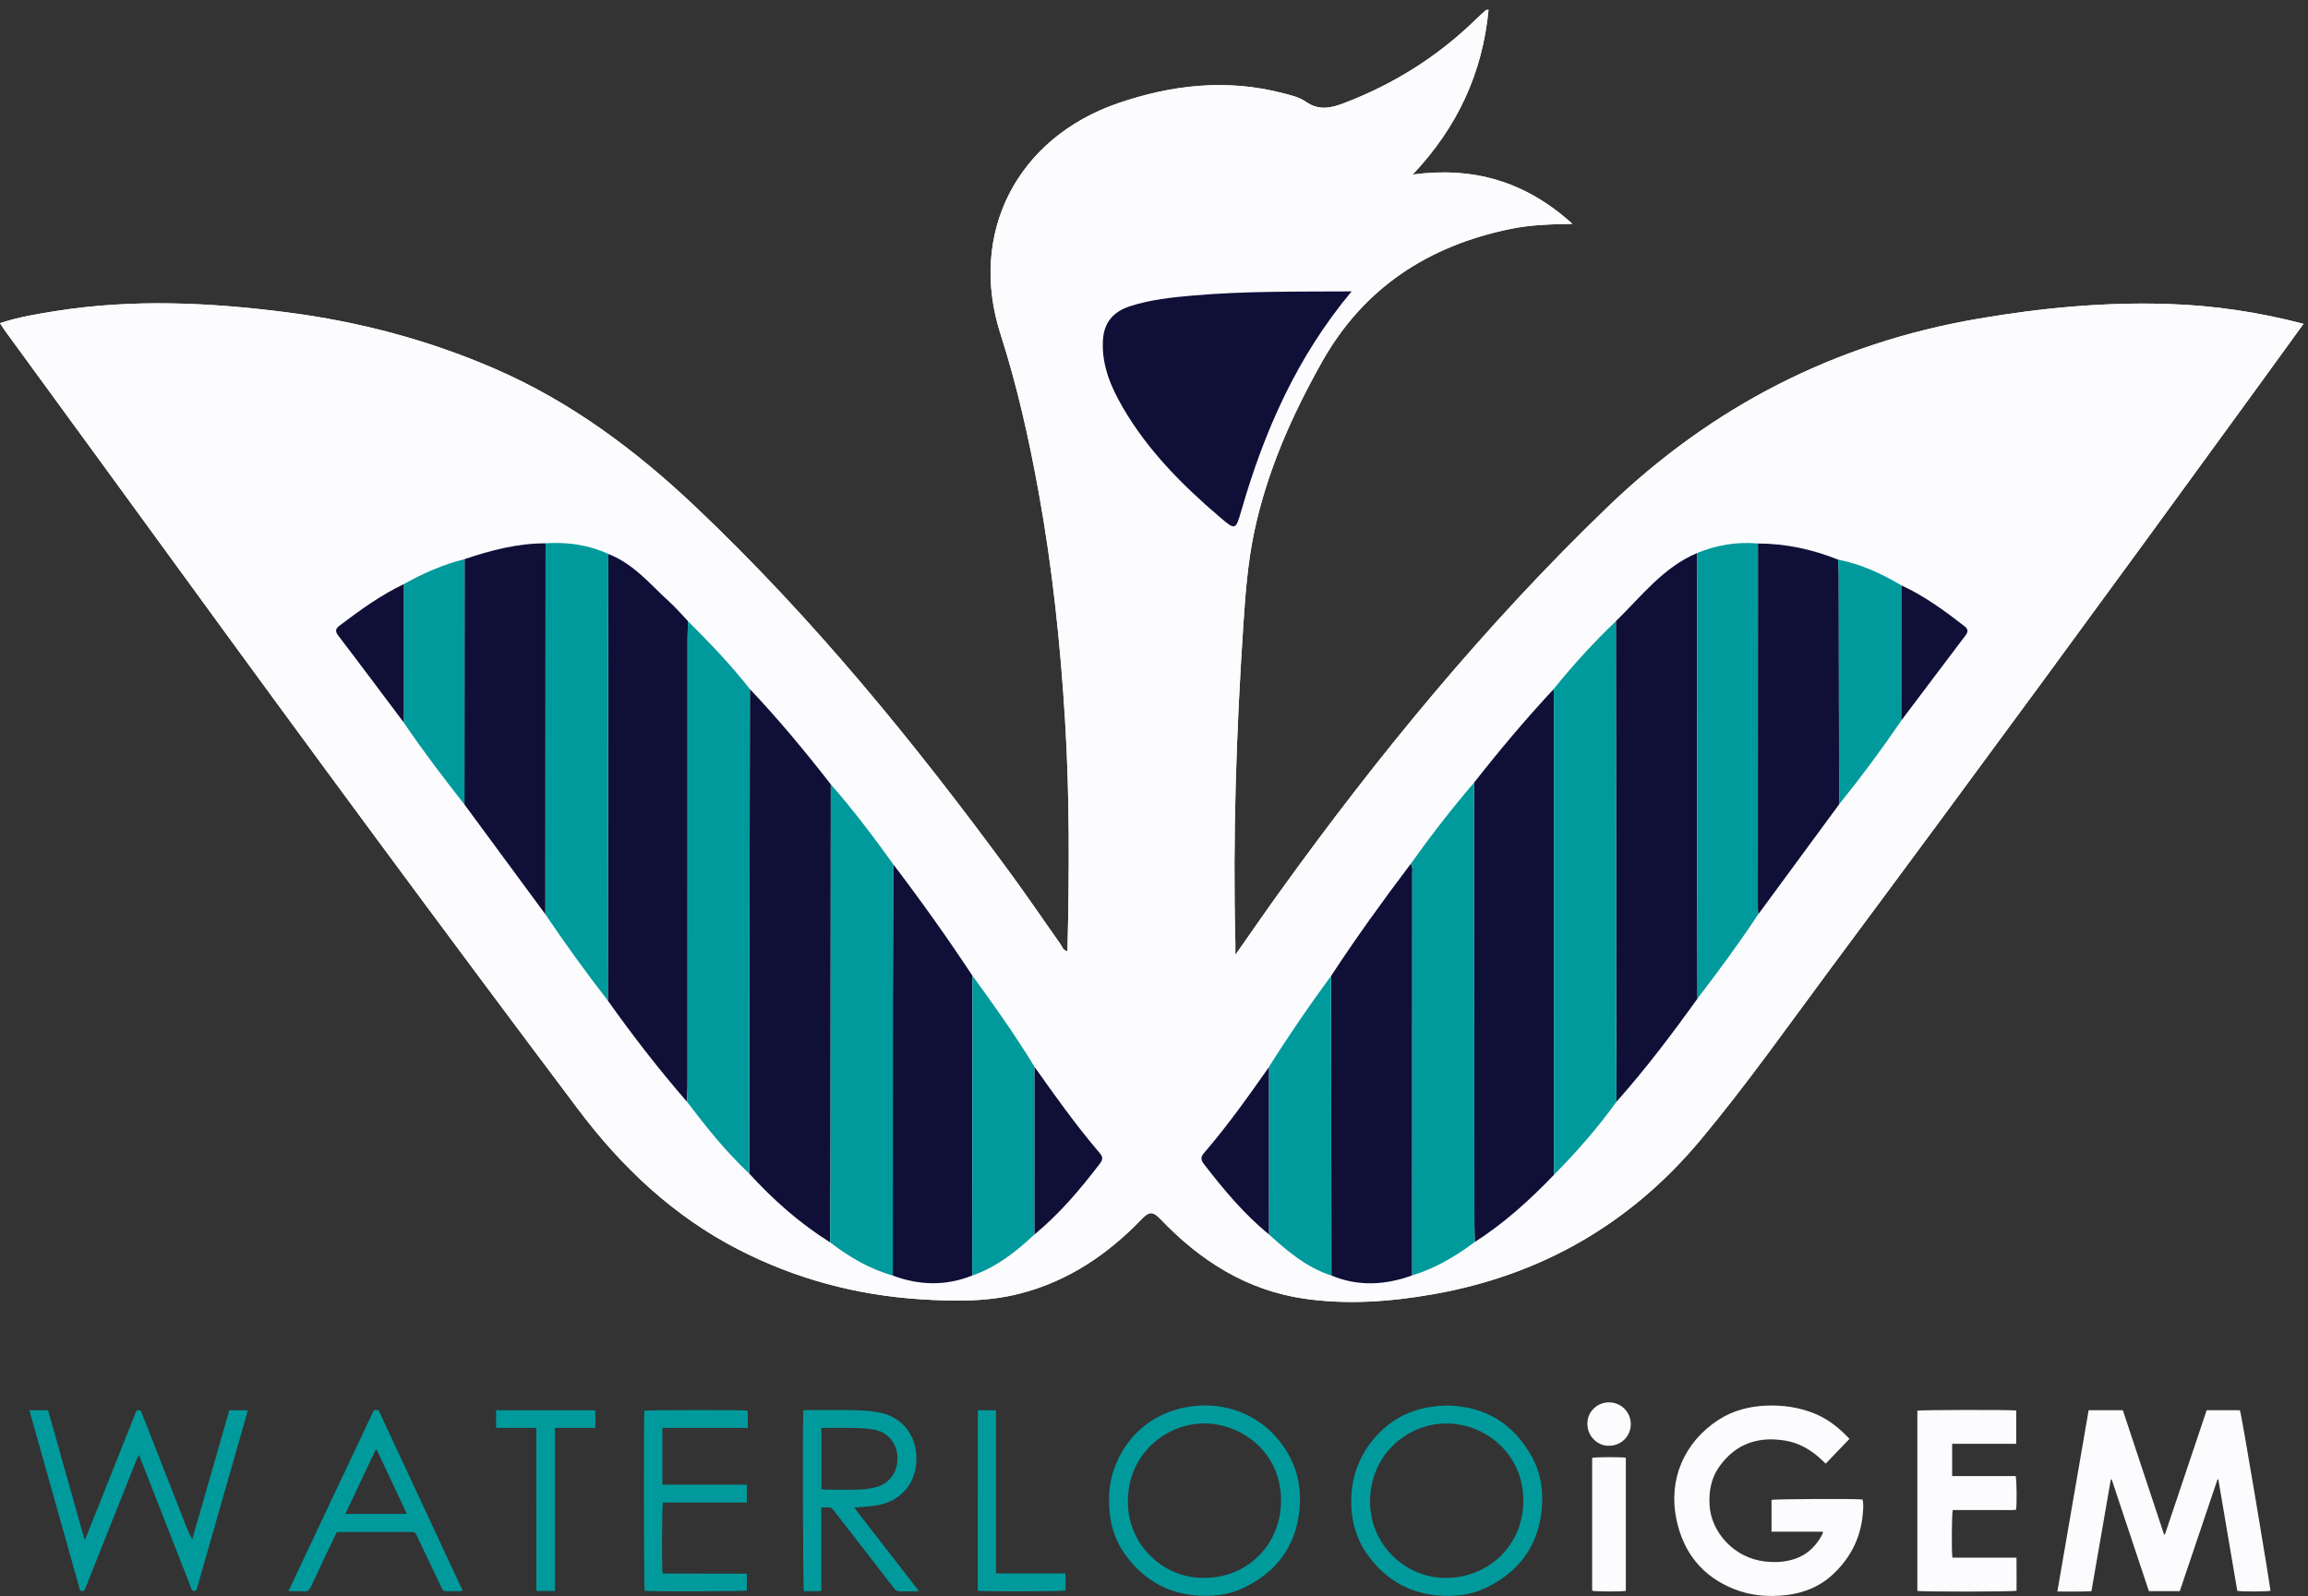 <svg width="214" height="148" viewBox="0 0 214 148" fill="none" xmlns="http://www.w3.org/2000/svg">
<rect x="0" y="0" width="214" height="148" fill="#333333" stroke="none"/>
<g clip-path="url(#clip0)">
<path d="M98.977 88.191C98.566 88.172 98.499 87.798 98.333 87.563C96.797 85.396 95.312 83.192 93.741 81.052C84.858 68.929 75.385 57.314 64.443 46.956C58.91 41.72 52.883 37.232 45.857 34.187C39.681 31.51 33.248 29.816 26.567 28.959C19.42 28.042 12.285 27.711 5.139 28.849C3.426 29.122 1.703 29.402 -0.004 29.968C0.226 30.311 0.383 30.562 0.557 30.799C5.82 38.015 11.091 45.225 16.343 52.446C28.634 69.338 41.033 86.15 53.583 102.846C57.625 108.221 62.418 112.763 68.455 115.867C73.761 118.595 79.414 120.107 85.352 120.486C88.443 120.684 91.556 120.737 94.601 119.949C99.054 118.798 102.709 116.319 105.856 113.051C106.545 112.335 106.887 112.309 107.598 113.051C111.271 116.904 115.596 119.666 120.966 120.435C124.952 121.007 128.946 120.711 132.883 120.019C142.84 118.269 151.129 113.527 157.624 105.764C161.984 100.552 165.887 94.987 169.937 89.54C182.997 71.975 195.935 54.322 208.804 36.615C210.385 34.441 211.962 32.263 213.581 30.03C209.424 28.94 205.31 28.334 201.142 28.192C195.179 27.989 189.257 28.553 183.39 29.56C170.161 31.831 158.765 37.67 149.072 46.999C137.711 57.936 127.759 70.051 118.567 82.821C117.266 84.627 116.005 86.462 114.541 88.549C114.541 87.988 114.546 87.745 114.541 87.501C114.29 77.657 114.629 67.829 115.276 58.008C115.468 55.104 115.684 52.193 116.288 49.334C117.48 43.703 119.782 38.512 122.593 33.527C126.464 26.664 132.448 22.796 140.062 21.225C141.862 20.853 143.684 20.797 145.789 20.757C141.424 16.798 136.567 15.43 130.979 16.189C135.095 11.843 137.457 6.796 138.015 0.908C137.908 0.922 137.815 0.906 137.772 0.943C137.468 1.21 137.166 1.483 136.874 1.766C133.348 5.212 129.269 7.782 124.663 9.545C123.405 10.026 122.286 10.285 121.059 9.425C120.453 8.997 119.646 8.821 118.903 8.629C113.737 7.293 108.664 7.865 103.695 9.561C94.27 12.783 89.763 21.652 92.763 30.976C94.307 35.776 95.405 40.694 96.303 45.642C97.574 52.649 98.325 59.734 98.752 66.843C99.188 73.938 99.145 81.042 98.977 88.191Z" fill="#FCFCFE"/>
<path d="M98.978 88.191C99.149 81.042 99.189 73.938 98.759 66.843C98.329 59.734 97.581 52.649 96.309 45.642C95.412 40.694 94.314 35.779 92.77 30.976C89.77 21.652 94.276 12.786 103.701 9.561C108.67 7.862 113.743 7.293 118.91 8.629C119.653 8.821 120.459 8.997 121.066 9.425C122.292 10.285 123.411 10.026 124.67 9.545C129.278 7.782 133.355 5.212 136.881 1.766C137.172 1.483 137.474 1.21 137.779 0.943C137.824 0.903 137.918 0.922 138.022 0.908C137.463 6.796 135.102 11.843 130.985 16.189C136.574 15.43 141.428 16.798 145.796 20.757C143.691 20.797 141.869 20.853 140.068 21.225C132.454 22.793 126.47 26.661 122.599 33.527C119.789 38.512 117.486 43.703 116.295 49.334C115.691 52.193 115.472 55.104 115.282 58.008C114.636 67.829 114.296 77.66 114.548 87.501C114.553 87.745 114.548 87.985 114.548 88.549C116.011 86.465 117.272 84.63 118.573 82.821C127.766 70.049 137.715 57.936 149.079 46.999C158.771 37.67 170.168 31.828 183.397 29.56C189.266 28.553 195.186 27.989 201.149 28.192C205.316 28.334 209.428 28.943 213.587 30.03C211.968 32.261 210.392 34.441 208.811 36.615C195.942 54.322 183.004 71.978 169.943 89.54C165.893 94.987 161.99 100.554 157.63 105.764C151.136 113.527 142.846 118.269 132.89 120.019C128.952 120.711 124.958 121.007 120.972 120.435C115.603 119.666 111.278 116.904 107.604 113.051C106.896 112.309 106.552 112.335 105.863 113.051C102.716 116.319 99.061 118.798 94.608 119.949C91.562 120.737 88.453 120.684 85.359 120.486C79.42 120.107 73.77 118.597 68.462 115.867C62.422 112.763 57.629 108.221 53.59 102.846C41.036 86.15 28.638 69.338 16.349 52.446C11.095 45.225 5.824 38.015 0.561 30.799C0.387 30.562 0.23 30.311 0 29.968C1.707 29.402 3.43 29.122 5.143 28.849C12.286 27.711 19.424 28.04 26.57 28.959C33.252 29.816 39.685 31.51 45.861 34.187C52.887 37.232 58.914 41.72 64.447 46.956C75.389 57.314 84.862 68.929 93.742 81.052C95.31 83.195 96.798 85.396 98.334 87.563C98.5 87.795 98.567 88.172 98.978 88.191ZM37.435 54.169C35.312 55.187 33.412 56.555 31.545 57.971C31.198 58.235 30.989 58.452 31.352 58.927C33.401 61.604 35.416 64.31 37.441 67.006C39.209 69.619 41.119 72.122 43.067 74.601C45.567 77.996 48.068 81.389 50.568 84.784C52.412 87.512 54.333 90.186 56.357 92.783C58.66 96.031 61.097 99.176 63.709 102.184C65.486 104.521 67.316 106.816 69.469 108.825C71.7 111.272 74.16 113.449 76.973 115.213C78.736 116.567 80.623 117.684 82.784 118.287C85.239 119.209 87.691 119.265 90.146 118.285C92.401 117.513 94.212 116.07 95.925 114.475C98.243 112.56 100.17 110.284 101.986 107.903C102.253 107.554 102.296 107.31 101.989 106.952C99.812 104.404 97.862 101.679 95.933 98.941C94.153 96.026 92.187 93.237 90.17 90.483C87.838 86.951 85.388 83.505 82.821 80.139C80.994 77.593 79.108 75.092 77.037 72.736C74.662 69.68 72.194 66.707 69.533 63.894C67.775 61.655 65.809 59.606 63.797 57.6C63.236 57.014 62.708 56.392 62.109 55.847C60.319 54.218 58.767 52.281 56.411 51.37C54.559 50.517 52.609 50.25 50.59 50.381C47.99 50.373 45.519 51.025 43.08 51.848C41.085 52.35 39.22 53.162 37.435 54.169ZM176.301 66.803C178.273 64.185 180.242 61.564 182.224 58.954C182.496 58.593 182.523 58.358 182.131 58.054C180.295 56.633 178.433 55.259 176.307 54.29C174.466 53.194 172.54 52.305 170.421 51.896C168.038 50.942 165.567 50.411 162.995 50.4C161.037 50.224 159.158 50.544 157.345 51.29C154.195 52.631 152.175 55.316 149.824 57.608C147.762 59.579 145.841 61.684 144.051 63.907C141.465 66.685 139.024 69.587 136.683 72.57C134.602 74.994 132.655 77.515 130.798 80.115C128.233 83.502 125.749 86.948 123.419 90.501C121.397 93.256 119.458 96.069 117.649 98.967C115.731 101.698 113.802 104.42 111.617 106.95C111.331 107.281 111.336 107.57 111.612 107.925C113.431 110.286 115.328 112.576 117.654 114.47C119.386 116.043 121.165 117.55 123.449 118.285C125.947 119.321 128.442 119.177 130.937 118.274C133.077 117.63 134.96 116.506 136.737 115.181C139.47 113.436 141.85 111.272 144.089 108.943C146.186 106.827 148.144 104.591 149.883 102.168C152.584 99.133 155.028 95.9 157.393 92.601C159.348 90.053 161.253 87.469 163.027 84.79C165.525 81.392 168.025 77.994 170.523 74.596C172.556 72.074 174.482 69.477 176.301 66.803ZM125.324 27.022C120.299 27.057 115.461 26.985 110.631 27.404C108.652 27.578 106.68 27.781 104.775 28.398C103.202 28.908 102.336 29.923 102.259 31.625C102.155 33.898 102.996 35.873 104.094 37.764C106.405 41.75 109.603 44.966 113.076 47.931C114.558 49.198 114.569 49.184 115.109 47.309C117.227 39.978 120.243 33.099 125.324 27.022ZM130.982 16.272C130.956 16.248 130.929 16.202 130.908 16.208C130.857 16.216 130.811 16.245 130.766 16.267C130.79 16.291 130.814 16.336 130.833 16.331C130.884 16.323 130.929 16.293 130.982 16.272Z" fill="#FCFCFE"/>
<path d="M69.53 63.897C72.188 66.71 74.659 69.683 77.034 72.739C77.026 84.828 77.018 96.916 77.005 109.002C77.002 111.072 76.981 113.14 76.97 115.21C74.157 113.447 71.697 111.27 69.466 108.823C69.477 101.057 69.487 93.293 69.498 85.527C69.509 78.317 69.519 71.107 69.53 63.897Z" fill="#0F0F38"/>
<path d="M149.826 57.605C152.177 55.313 154.197 52.628 157.346 51.287C157.352 61.254 157.354 71.224 157.362 81.192C157.365 84.993 157.384 88.795 157.394 92.599C155.03 95.895 152.586 99.131 149.885 102.165C149.874 99.099 149.856 96.032 149.853 92.968C149.84 81.181 149.834 69.392 149.826 57.605Z" fill="#0F0F38"/>
<path d="M136.683 72.571C139.026 69.584 141.465 66.683 144.053 63.907C144.064 64.388 144.085 64.869 144.085 65.347C144.088 79.877 144.088 94.41 144.091 108.94C141.852 111.27 139.472 113.434 136.739 115.178C136.728 114.623 136.709 114.07 136.709 113.514C136.699 99.865 136.691 86.217 136.683 72.571Z" fill="#0F0F38"/>
<path d="M63.709 102.184C61.097 99.176 58.66 96.034 56.357 92.783C56.365 84.221 56.371 75.659 56.382 67.097C56.387 61.855 56.403 56.616 56.411 51.375C58.767 52.286 60.319 54.223 62.109 55.852C62.708 56.397 63.236 57.017 63.795 57.605C63.781 58.12 63.755 58.639 63.755 59.154C63.752 72.982 63.752 86.807 63.752 100.634C63.749 101.15 63.723 101.666 63.709 102.184Z" fill="#0F0F38"/>
<path d="M125.324 27.021C120.245 33.099 117.226 39.978 115.11 47.309C114.568 49.184 114.56 49.197 113.077 47.931C109.605 44.966 106.407 41.752 104.096 37.764C102.998 35.872 102.156 33.895 102.261 31.624C102.338 29.923 103.204 28.907 104.777 28.397C106.682 27.78 108.654 27.577 110.633 27.404C115.46 26.981 120.298 27.053 125.324 27.021Z" fill="#0F0F38"/>
<path d="M63.709 102.183C63.722 101.668 63.749 101.15 63.749 100.634C63.752 86.806 63.752 72.981 63.752 59.154C63.752 58.636 63.778 58.12 63.792 57.605C65.803 59.611 67.77 61.66 69.527 63.898C69.517 71.109 69.506 78.319 69.498 85.529C69.487 93.295 69.477 101.059 69.466 108.825C67.313 106.813 65.486 104.521 63.709 102.183Z" fill="#009A9C"/>
<path d="M144.088 108.94C144.088 94.41 144.086 79.877 144.083 65.347C144.083 64.866 144.061 64.385 144.051 63.907C145.841 61.684 147.761 59.579 149.824 57.607C149.832 69.394 149.84 81.18 149.851 92.967C149.853 96.034 149.872 99.101 149.883 102.165C148.144 104.588 146.188 106.824 144.088 108.94Z" fill="#009A9C"/>
<path d="M130.937 118.272C128.442 119.175 125.946 119.319 123.449 118.282C123.441 109.02 123.43 99.761 123.422 90.499C125.751 86.946 128.236 83.5 130.801 80.112C131.014 80.366 130.947 80.673 130.947 80.962C130.945 93.4 130.939 105.836 130.937 118.272Z" fill="#0F0F38"/>
<path d="M82.818 80.142C85.383 83.508 87.835 86.954 90.168 90.486C90.16 99.753 90.152 109.018 90.144 118.285C87.691 119.265 85.236 119.207 82.781 118.288C82.781 109.971 82.778 101.655 82.784 93.339C82.789 88.939 82.808 84.539 82.818 80.142Z" fill="#0F0F38"/>
<path d="M130.937 118.271C130.939 105.836 130.945 93.4 130.945 80.964C130.945 80.676 131.012 80.368 130.798 80.115C132.652 77.515 134.602 74.991 136.683 72.57C136.691 86.219 136.699 99.867 136.707 113.516C136.707 114.072 136.726 114.625 136.737 115.18C134.96 116.503 133.077 117.627 130.937 118.271Z" fill="#009A9C"/>
<path d="M82.819 80.142C82.808 84.539 82.789 88.939 82.784 93.336C82.778 101.653 82.781 109.969 82.781 118.285C80.62 117.681 78.734 116.565 76.971 115.21C76.981 113.14 77.003 111.072 77.005 109.002C77.016 96.913 77.024 84.828 77.035 72.739C79.105 75.096 80.994 77.596 82.819 80.142Z" fill="#009A9C"/>
<path d="M56.408 51.372C56.397 56.614 56.384 61.852 56.379 67.094C56.368 75.656 56.362 84.218 56.355 92.78C54.33 90.183 52.409 87.512 50.565 84.782C50.573 73.316 50.579 61.847 50.587 50.381C52.606 50.253 54.557 50.52 56.408 51.372Z" fill="#009A9C"/>
<path d="M170.523 74.593C168.025 77.991 165.524 81.389 163.027 84.788C163.013 84.603 162.989 84.419 162.989 84.235C162.989 72.956 162.995 61.677 162.997 50.4C165.573 50.408 168.041 50.94 170.427 51.896C170.451 52.337 170.491 52.778 170.491 53.219C170.501 60.344 170.512 67.468 170.523 74.593Z" fill="#0F0F38"/>
<path d="M50.586 50.384C50.578 61.85 50.573 73.318 50.565 84.784C48.065 81.389 45.564 77.996 43.063 74.601C43.069 67.016 43.072 59.432 43.077 51.848C45.516 51.028 47.987 50.379 50.586 50.384Z" fill="#0F0F38"/>
<path d="M162.994 50.4C162.991 61.679 162.989 72.958 162.986 84.234C162.986 84.418 163.01 84.603 163.023 84.787C161.249 87.467 159.347 90.05 157.392 92.599C157.381 88.797 157.362 84.996 157.36 81.191C157.352 71.224 157.349 61.254 157.344 51.287C159.158 50.544 161.036 50.224 162.994 50.4Z" fill="#009A9C"/>
<path d="M90.144 118.282C90.152 109.014 90.16 99.75 90.168 90.482C92.185 93.237 94.151 96.023 95.93 98.94C95.927 104.118 95.925 109.295 95.922 114.472C94.212 116.07 92.398 117.512 90.144 118.282Z" fill="#009A9C"/>
<path d="M123.419 90.499C123.427 99.761 123.437 109.02 123.445 118.282C121.161 117.548 119.385 116.041 117.651 114.467C117.648 109.301 117.648 104.132 117.646 98.965C119.459 96.066 121.396 93.253 123.419 90.499Z" fill="#009A9C"/>
<path d="M170.523 74.592C170.512 67.468 170.504 60.343 170.488 53.218C170.488 52.777 170.445 52.336 170.424 51.895C172.542 52.307 174.466 53.197 176.309 54.289C176.306 58.459 176.306 62.632 176.304 66.802C174.482 69.477 172.556 72.073 170.523 74.592Z" fill="#009A9C"/>
<path d="M43.077 51.851C43.072 59.435 43.069 67.019 43.064 74.604C41.119 72.124 39.206 69.621 37.438 67.008C37.435 62.729 37.435 58.452 37.433 54.172C39.22 53.162 41.084 52.35 43.077 51.851Z" fill="#009A9C"/>
<path d="M95.922 114.472C95.924 109.295 95.927 104.118 95.93 98.94C97.859 101.679 99.809 104.404 101.986 106.952C102.293 107.31 102.248 107.553 101.983 107.903C100.167 110.281 98.243 112.56 95.922 114.472Z" fill="#0F0F38"/>
<path d="M117.649 98.965C117.651 104.131 117.651 109.301 117.654 114.467C115.33 112.573 113.433 110.284 111.611 107.922C111.336 107.564 111.331 107.278 111.616 106.947C113.802 104.417 115.73 101.695 117.649 98.965Z" fill="#0F0F38"/>
<path d="M37.435 54.169C37.438 58.449 37.438 62.728 37.441 67.005C35.416 64.31 33.401 61.604 31.352 58.927C30.989 58.451 31.198 58.232 31.545 57.971C33.412 56.555 35.312 55.187 37.435 54.169Z" fill="#0F0F38"/>
<path d="M176.301 66.803C176.303 62.633 176.303 58.46 176.306 54.29C178.433 55.26 180.295 56.633 182.13 58.054C182.523 58.359 182.496 58.594 182.223 58.954C180.241 61.565 178.275 64.185 176.301 66.803Z" fill="#0F0F38"/>
<path d="M130.982 16.272C130.929 16.296 130.883 16.322 130.832 16.33C130.814 16.333 130.787 16.288 130.766 16.266C130.814 16.245 130.859 16.215 130.907 16.207C130.926 16.202 130.955 16.245 130.982 16.272Z" fill="#FCFCFE"/>
<path d="M207.443 147.524C206.855 144.072 206.27 140.637 205.688 137.201C205.661 137.196 205.637 137.193 205.611 137.188C204.438 140.634 203.289 144.088 202.111 147.553C201.16 147.553 200.23 147.553 199.247 147.553C198.101 144.112 196.95 140.653 195.798 137.193C195.771 137.193 195.745 137.193 195.718 137.193C195.12 140.634 194.524 144.075 193.92 147.556C192.878 147.612 191.852 147.58 190.76 147.588C191.732 141.954 192.694 136.373 193.661 130.776C194.716 130.776 195.747 130.776 196.832 130.776C198.101 134.602 199.378 138.451 200.652 142.298C200.679 142.301 200.706 142.301 200.732 142.304C202.023 138.465 203.313 134.623 204.606 130.773C205.648 130.773 206.666 130.773 207.684 130.773C207.82 130.963 210.505 147.126 210.521 147.518C210.243 147.596 207.852 147.606 207.443 147.524Z" fill="#FCFCFE"/>
<path d="M169.008 142.039C167.437 142.039 165.859 142.039 164.258 142.039C164.258 141.027 164.258 140.06 164.258 139.093C164.528 139.004 171.971 138.967 172.7 139.055C172.775 139.37 172.767 139.707 172.748 140.036C172.623 142.376 171.696 144.35 169.997 145.953C168.768 147.115 167.277 147.73 165.605 147.919C163.956 148.106 162.335 147.978 160.788 147.361C157.841 146.188 156.086 143.979 155.442 140.915C154.662 137.207 156.153 133.752 159.311 131.687C160.671 130.798 162.191 130.408 163.804 130.346C165.332 130.287 166.812 130.504 168.233 131.078C169.497 131.588 170.531 132.419 171.455 133.397C171.479 133.424 171.493 133.461 171.479 133.437C170.742 134.204 170.021 134.957 169.281 135.729C169.168 135.622 169.072 135.529 168.973 135.435C167.99 134.49 166.858 133.806 165.495 133.587C163.003 133.181 160.93 133.889 159.428 135.986C158.664 137.052 158.44 138.267 158.512 139.568C158.651 142.09 160.791 144.478 163.631 144.799C164.603 144.908 165.573 144.868 166.51 144.529C167.667 144.112 168.447 143.292 169 142.224C169.011 142.202 169.019 142.176 169.022 142.151C169.024 142.133 169.016 142.109 169.008 142.039Z" fill="#FCFCFE"/>
<path d="M177.778 147.527C177.778 141.959 177.778 136.387 177.778 130.817C178.051 130.739 186.522 130.723 186.947 130.801C186.947 131.811 186.947 132.826 186.947 133.889C184.957 133.889 182.996 133.889 181.005 133.889C181.005 134.904 181.005 135.871 181.005 136.878C182.977 136.878 184.941 136.878 186.893 136.878C186.99 137.172 187.016 139.454 186.933 139.999C186.551 140.068 186.156 140.023 185.763 140.031C185.376 140.039 184.991 140.033 184.604 140.033C184.206 140.033 183.805 140.033 183.407 140.033C183.02 140.033 182.635 140.033 182.248 140.033C181.85 140.033 181.452 140.033 181.064 140.033C180.965 140.317 180.939 143.931 181.03 144.447C182.988 144.447 184.954 144.447 186.971 144.447C186.984 145.499 186.976 146.514 186.976 147.516C186.64 147.612 178.126 147.618 177.778 147.527Z" fill="#FCFCFE"/>
<path d="M2.723 130.78C3.342 130.78 3.887 130.78 4.459 130.78C5.584 134.768 6.703 138.746 7.82 142.708C7.86 142.724 7.873 142.732 7.884 142.729C7.895 142.727 7.908 142.719 7.913 142.708C9.498 138.738 11.079 134.766 12.661 130.801C13.029 130.745 13.032 130.742 13.174 131.106C14.549 134.611 15.922 138.116 17.298 141.621C17.448 142 17.6 142.379 17.822 142.753C18.968 138.767 20.114 134.782 21.265 130.782C21.837 130.782 22.393 130.782 22.98 130.782C22.938 130.937 22.906 131.068 22.868 131.199C21.354 136.494 19.836 141.792 18.321 147.086C18.289 147.193 18.271 147.308 18.217 147.404C18.183 147.468 18.1 147.549 18.038 147.546C17.955 147.546 17.857 147.49 17.8 147.426C17.739 147.354 17.718 147.247 17.68 147.153C16.149 143.242 14.619 139.329 13.088 135.417C13.029 135.271 12.968 135.126 12.877 134.905C12.789 135.097 12.727 135.212 12.679 135.329C11.122 139.232 9.567 143.133 8.012 147.036C7.975 147.129 7.94 147.22 7.9 147.314C7.793 147.562 7.793 147.562 7.438 147.519C5.872 141.96 4.301 136.385 2.723 130.78Z" fill="#009A9C"/>
<path d="M102.833 139.104C102.766 135.895 104.78 132 108.996 130.734C112.984 129.537 117.488 131.001 119.647 135.209C120.414 136.705 120.654 138.315 120.494 139.969C120.165 143.378 118.365 145.782 115.311 147.246C113.863 147.941 112.303 148.085 110.708 147.93C108.05 147.671 105.982 146.394 104.414 144.273C103.308 142.78 102.819 141.078 102.833 139.104ZM111.651 146.325C115.701 146.319 118.784 143.21 118.781 139.138C118.779 134.626 115.068 132.003 111.657 132C108.213 131.997 104.582 134.72 104.577 139.272C104.572 143.258 107.887 146.383 111.651 146.325Z" fill="#009A9C"/>
<path d="M134.255 130.339C137.651 130.419 140.317 131.974 142.034 135.081C142.873 136.598 143.114 138.268 142.951 139.975C142.622 143.384 140.819 145.788 137.763 147.252C136.312 147.947 134.755 148.091 133.16 147.933C130.515 147.674 128.455 146.408 126.89 144.303C125.757 142.777 125.271 141.043 125.29 139.149C125.308 137.066 125.947 135.196 127.253 133.582C129.011 131.413 131.322 130.368 134.255 130.339ZM134.14 132.003C130.75 131.976 127.154 134.613 127.037 139.059C126.927 143.205 130.304 146.314 134.007 146.328C138.035 146.341 141.182 143.29 141.244 139.315C141.313 134.675 137.557 132.006 134.14 132.003Z" fill="#009A9C"/>
<path d="M76.153 147.526C76.006 147.542 75.92 147.559 75.837 147.559C75.402 147.561 74.966 147.559 74.539 147.559C74.446 147.257 74.406 131.687 74.488 130.79C74.576 130.779 74.67 130.76 74.766 130.76C76.251 130.76 77.737 130.742 79.219 130.774C79.989 130.79 80.769 130.84 81.525 130.982C83.606 131.377 84.953 133.058 84.969 135.176C84.979 136.459 84.6 137.583 83.651 138.478C82.994 139.095 82.196 139.44 81.322 139.59C80.772 139.683 80.208 139.712 79.652 139.768C79.532 139.782 79.412 139.787 79.209 139.803C79.559 140.287 79.893 140.696 80.216 141.115C80.545 141.54 80.873 141.962 81.202 142.387C81.538 142.819 81.875 143.255 82.212 143.688C82.54 144.112 82.869 144.534 83.197 144.959C83.526 145.384 83.855 145.806 84.183 146.231C84.509 146.65 84.835 147.07 85.198 147.54C85.019 147.553 84.91 147.569 84.803 147.569C84.368 147.572 83.929 147.559 83.494 147.575C83.232 147.585 83.058 147.497 82.898 147.286C81.605 145.606 80.302 143.933 79.003 142.256C78.437 141.526 77.865 140.802 77.309 140.065C77.149 139.851 76.973 139.755 76.711 139.782C76.54 139.798 76.366 139.785 76.155 139.785C76.153 142.384 76.153 144.935 76.153 147.526ZM76.161 138.096C76.238 138.112 76.3 138.134 76.358 138.134C77.48 138.136 78.602 138.166 79.722 138.126C80.275 138.107 80.844 138.024 81.373 137.864C82.644 137.476 83.278 136.29 83.213 135.091C83.144 133.776 82.268 132.78 81.015 132.566C80.489 132.478 79.951 132.433 79.417 132.422C78.434 132.398 77.448 132.414 76.465 132.414C76.369 132.414 76.273 132.427 76.161 132.438C76.161 134.337 76.161 136.21 76.161 138.096Z" fill="#009A9C"/>
<path d="M34.665 130.771C34.828 130.771 34.951 130.771 35.101 130.771C37.695 136.339 40.289 141.906 42.901 147.514C42.765 147.532 42.674 147.556 42.581 147.556C42.207 147.562 41.833 147.543 41.459 147.564C41.197 147.578 41.058 147.487 40.946 147.247C40.35 145.97 39.739 144.701 39.132 143.429C38.961 143.068 38.777 142.713 38.622 142.347C38.531 142.128 38.395 142.064 38.165 142.067C36.22 142.075 34.273 142.072 32.328 142.072C31.967 142.072 31.607 142.072 31.233 142.072C31.166 142.205 31.102 142.328 31.046 142.451C30.303 144.017 29.552 145.579 28.828 147.156C28.678 147.479 28.497 147.602 28.152 147.572C27.832 147.543 27.503 147.567 27.18 147.564C27.06 147.564 26.939 147.554 26.747 147.546C29.402 141.92 32.029 136.355 34.665 130.771ZM34.932 134.447C34.9 134.445 34.868 134.439 34.834 134.437C33.901 136.408 32.966 138.383 32.018 140.391C33.941 140.391 35.811 140.391 37.73 140.391C36.786 138.383 35.859 136.414 34.932 134.447Z" fill="#009A9C"/>
<path d="M69.247 137.677C69.247 138.262 69.247 138.777 69.247 139.336C66.632 139.336 64.04 139.336 61.465 139.336C61.38 139.64 61.355 145.387 61.436 145.921C64.024 145.924 66.624 145.921 69.25 145.924C69.25 146.479 69.25 146.984 69.25 147.489C68.983 147.58 60.241 147.607 59.771 147.521C59.702 147.249 59.678 131.337 59.745 130.819C60.025 130.747 68.921 130.736 69.314 130.811C69.322 130.889 69.335 130.974 69.338 131.057C69.341 131.492 69.338 131.925 69.338 132.409C66.682 132.409 64.062 132.409 61.414 132.409C61.414 134.185 61.414 135.911 61.414 137.679C64.022 137.677 66.61 137.677 69.247 137.677Z" fill="#009A9C"/>
<path d="M49.729 132.409C48.442 132.409 47.237 132.409 46 132.409C46 131.853 46 131.327 46 130.779C49.062 130.779 52.099 130.779 55.19 130.779C55.211 131.316 55.211 131.843 55.19 132.409C53.94 132.409 52.724 132.409 51.458 132.409C51.458 137.469 51.458 142.486 51.458 147.535C50.867 147.535 50.325 147.535 49.732 147.535C49.729 142.499 49.729 137.479 49.729 132.409Z" fill="#009A9C"/>
<path d="M90.662 130.779C91.242 130.779 91.773 130.779 92.348 130.779C92.348 135.82 92.348 140.843 92.348 145.911C94.506 145.911 96.622 145.911 98.788 145.911C98.818 146.472 98.802 146.987 98.799 147.495C98.492 147.588 91.049 147.602 90.659 147.513C90.662 141.949 90.662 136.379 90.662 130.779Z" fill="#009A9C"/>
<path d="M150.749 147.527C150.362 147.604 147.931 147.596 147.626 147.516C147.626 143.41 147.626 139.299 147.626 135.193C147.933 135.112 150.367 135.104 150.749 135.182C150.749 139.285 150.749 143.394 150.749 147.527Z" fill="#FCFCFE"/>
<path d="M149.224 134.068C148.323 134.132 147.193 133.36 147.183 132.027C147.172 130.927 148.075 130.042 149.189 130.045C150.311 130.045 151.206 130.94 151.209 132.065C151.211 133.171 150.327 134.063 149.224 134.068Z" fill="#FCFCFE"/>
</g>
<defs>
<clipPath id="clip0">
<rect width="213.584" height="147.091" fill="white" transform="translate(0 0.908)"/>
</clipPath>
</defs>
</svg>
